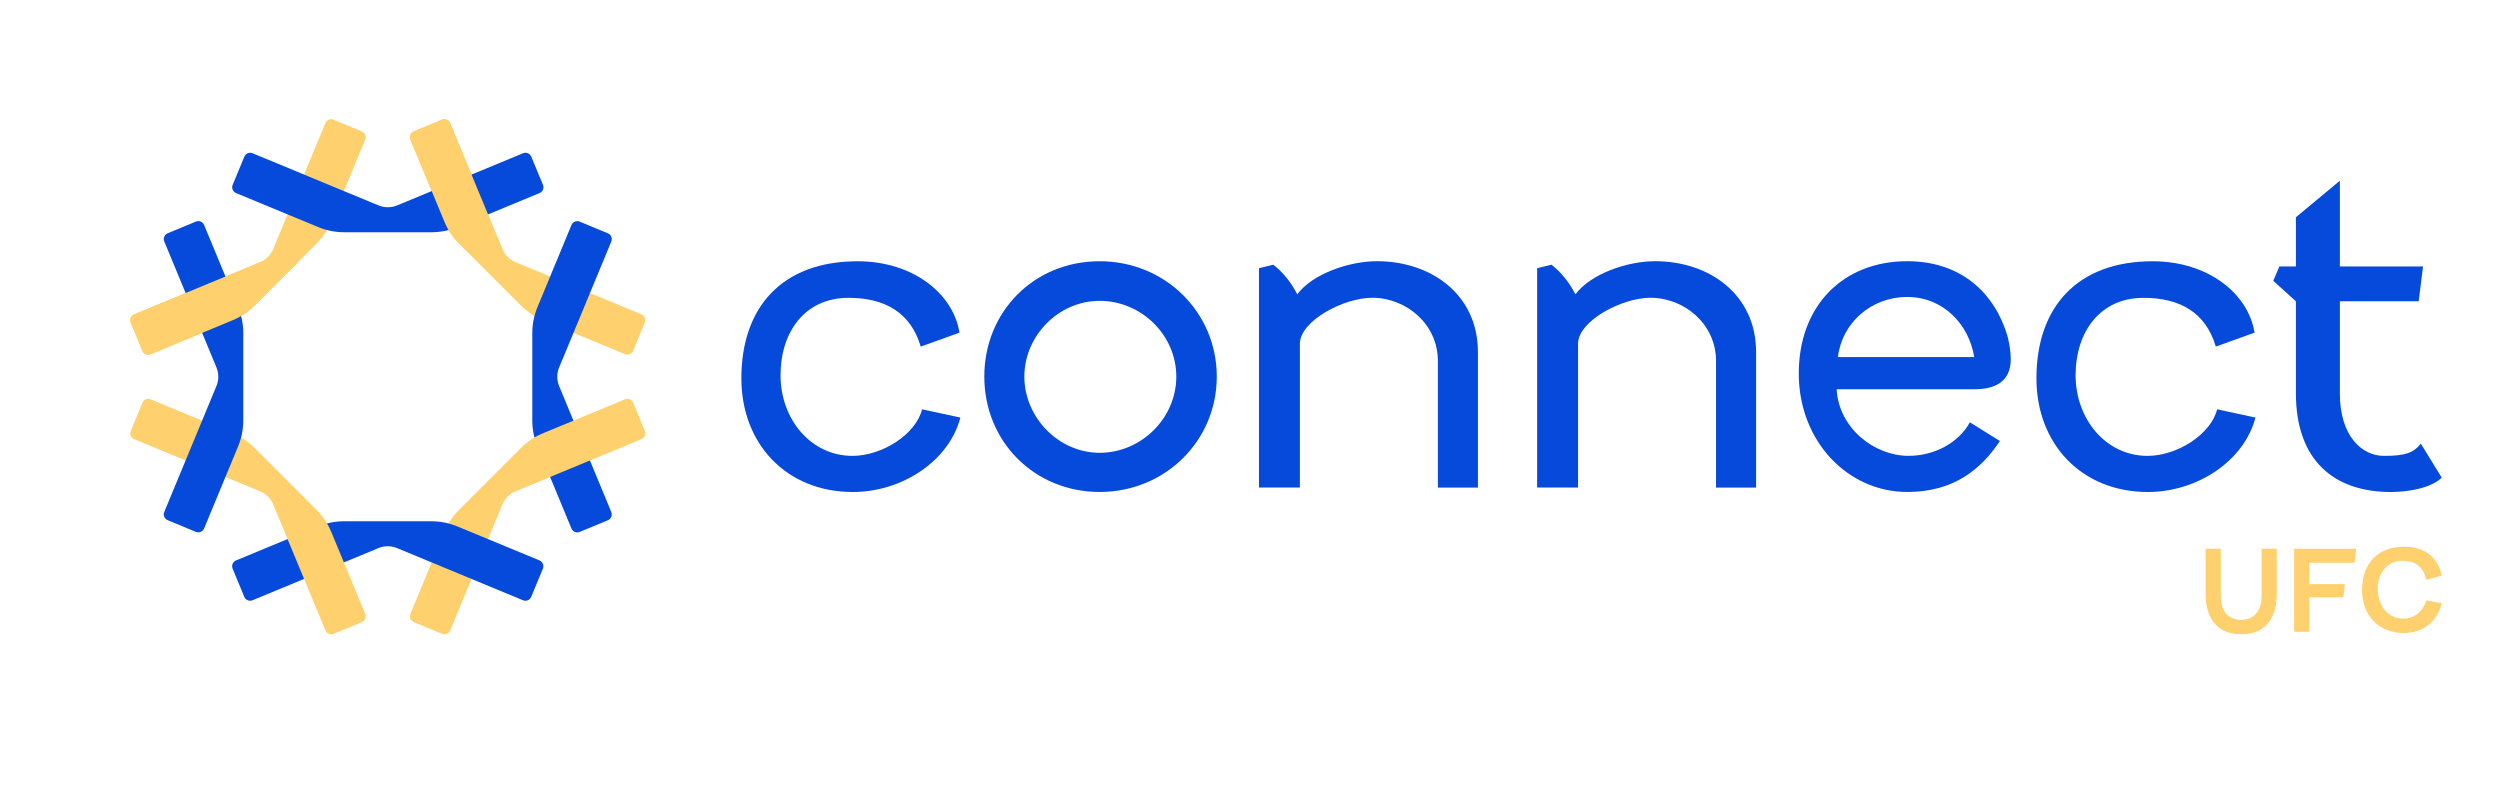 <?xml version="1.0" encoding="UTF-8"?><svg id="Camada_1" xmlns="http://www.w3.org/2000/svg" viewBox="0 0 750 243.52"><defs><style>.cls-1{fill:#fed16e;}.cls-2{fill:#054ada;}</style></defs><path class="cls-1" d="m666.24,164.63v14.2c0,5.02,2.73,7.13,6.11,7.13s6.11-2.12,6.11-7.13v-14.2h4.57v13.58c0,6.04-2.52,12.08-10.68,12.08s-10.68-6.04-10.68-12.08v-13.58h4.57Z"/><path class="cls-1" d="m706.36,168.83h-13.58v6.42h10.68l-.44,3.96h-10.24v10.34h-4.54v-24.91h18.6l-.48,4.2Z"/><path class="cls-1" d="m732.53,172.69l-4.64,1.26c-.85-3.72-3.07-5.73-7.3-5.73-4.71,0-7.27,4.1-7.27,8.26,0,5.25,3.07,9.11,7.71,9.11,3.69,0,6.01-2.66,6.89-5.49l4.61.89c-1.26,5.22-5.32,8.91-11.43,8.91-7.61,0-12.49-5.46-12.49-12.76,0-8.16,4.74-13.14,12.66-13.14,5.26,0,9.9,2.46,11.26,8.7Z"/><path class="cls-2" d="m255.72,136.76c9.01,0,19.07-6.53,20.9-13.97l11.49,2.48c-3.4,13.06-17.5,22.33-32.26,22.33-19.98,0-33.44-14.5-33.44-34.09,0-21.42,12.28-35.13,34.87-35.13,16.72,0,28.73,9.8,30.56,21.42l-11.62,4.18c-3-10.19-10.71-14.63-21.68-14.63-12.93,0-20.38,10.06-20.38,23.25s9.14,24.16,21.55,24.16Z"/><path class="cls-2" d="m329.9,78.37c19.59,0,35.13,15.28,35.13,34.61s-15.54,34.61-35.13,34.61-34.61-15.15-34.61-34.61,14.89-34.61,34.61-34.61Zm0,57.47c12.41,0,22.99-10.32,22.99-22.86s-10.58-22.73-22.99-22.73-22.6,10.58-22.6,22.73,10.19,22.86,22.6,22.86Z"/><path class="cls-2" d="m377.69,146.29v-65.83l4.31-1.05c3,2.35,5.36,5.36,7.18,8.88,4.57-6.14,15.54-9.93,23.9-9.93,16.2,0,30.3,9.93,30.3,27.3v40.62h-12.02v-38.01c0-10.97-9.4-18.94-19.72-18.94-8.49,0-21.68,6.92-21.68,13.84v43.1h-12.28Z"/><path class="cls-2" d="m461.14,146.29v-65.83l4.31-1.05c3,2.35,5.35,5.36,7.18,8.88,4.57-6.14,15.54-9.93,23.9-9.93,16.2,0,30.3,9.93,30.3,27.3v40.62h-12.02v-38.01c0-10.97-9.4-18.94-19.72-18.94-8.49,0-21.68,6.92-21.68,13.84v43.1h-12.28Z"/><path class="cls-2" d="m602.32,101.1c.39,1.57.91,4.31.91,6.66,0,6.92-4.96,9.01-10.84,9.01h-41.4c.65,11.75,11.36,19.98,21.55,19.98,7.97,0,15.15-4.05,18.42-10.06l9.01,5.62c-5.75,8.62-13.97,15.28-27.82,15.28-17.76,0-32.52-15.15-32.52-35.53s13.32-33.7,32.52-33.7c15.93,0,26.25,9.27,30.17,22.73Zm-50.94,6.01h40.88c-1.57-9.8-9.27-18.02-20.11-18.02s-19.59,7.84-20.77,18.02Z"/><path class="cls-2" d="m644.24,136.76c9.01,0,19.07-6.53,20.9-13.97l11.49,2.48c-3.4,13.06-17.5,22.33-32.26,22.33-19.98,0-33.44-14.5-33.44-34.09,0-21.42,12.28-35.13,34.87-35.13,16.72,0,28.73,9.8,30.56,21.42l-11.62,4.18c-3-10.19-10.71-14.63-21.68-14.63-12.93,0-20.38,10.06-20.38,23.25s9.14,24.16,21.55,24.16Z"/><path class="cls-2" d="m681.98,84.25l1.83-4.31h4.96v-14.76l13.19-10.97v25.73h24.95l-1.31,10.45h-23.64v27.69c0,12.8,6.66,18.68,13.19,18.68s8.88-.91,11.1-3.66l6.27,10.19c-3,3-9.67,4.31-15.28,4.31-17.11,0-28.47-9.53-28.47-29.65v-27.56l-6.79-6.14Z"/><path class="cls-1" d="m69.81,96.05c2.47-1.02,4.71-2.52,6.6-4.41l9.27-9.27,9.27-9.27c1.89-1.89,3.39-4.13,4.41-6.6l10.2-24.62c.4-.96-.06-2.06-1.02-2.46l-8.47-3.51c-.96-.4-2.06.06-2.46,1.02l-15.65,37.78c-.74,1.79-2.16,3.21-3.95,3.95l-37.78,15.65c-.96.4-1.42,1.5-1.02,2.46l3.51,8.47c.4.96,1.5,1.42,2.46,1.02l24.62-10.2Z"/><path class="cls-1" d="m133.31,66.5c1.02,2.47,2.52,4.71,4.41,6.6l9.27,9.27,9.27,9.27c1.89,1.89,4.13,3.39,6.6,4.41l24.62,10.2c.96.4,2.06-.06,2.46-1.02l3.51-8.47c.4-.96-.06-2.06-1.02-2.46l-37.78-15.65c-1.79-.74-3.21-2.16-3.95-3.95l-15.65-37.78c-.4-.96-1.5-1.42-2.46-1.02l-8.47,3.51c-.96.4-1.42,1.5-1.02,2.46l10.2,24.62Z"/><path class="cls-2" d="m161.24,92.13c-1.02,2.47-1.55,5.12-1.55,7.79v26.22c0,2.67.53,5.32,1.55,7.79l10.2,24.63c.4.96,1.5,1.42,2.46,1.02l8.47-3.51c.96-.4,1.42-1.5,1.02-2.46l-15.65-37.78c-.74-1.79-.74-3.8,0-5.59l15.65-37.78c.4-.96-.06-2.06-1.02-2.46l-8.47-3.51c-.96-.4-2.06.06-2.46,1.02l-10.2,24.63Z"/><path class="cls-1" d="m162.86,130c-2.47,1.02-4.71,2.52-6.6,4.41l-9.27,9.27-9.27,9.27c-1.89,1.89-3.39,4.13-4.41,6.6l-10.2,24.62c-.4.96.06,2.06,1.02,2.46l8.47,3.51c.96.4,2.06-.06,2.46-1.02l15.65-37.78c.74-1.79,2.16-3.21,3.95-3.95l37.78-15.65c.96-.4,1.42-1.5,1.02-2.46l-3.51-8.47c-.4-.96-1.5-1.42-2.46-1.02l-24.62,10.2Z"/><path class="cls-2" d="m95.44,68.12c2.47,1.02,5.12,1.55,7.79,1.55h26.22c2.67,0,5.32-.53,7.79-1.55l24.63-10.2c.96-.4,1.42-1.5,1.02-2.46l-3.51-8.47c-.4-.96-1.5-1.42-2.46-1.02l-37.78,15.65c-1.79.74-3.8.74-5.59,0l-37.78-15.65c-.96-.4-2.06.06-2.46,1.02l-3.51,8.47c-.4.96.06,2.06,1.02,2.46l24.63,10.2Z"/><path class="cls-2" d="m137.23,157.93c-2.47-1.02-5.12-1.55-7.79-1.55h-13.11s-13.11,0-13.11,0c-2.67,0-5.32.53-7.79,1.55l-24.63,10.2c-.96.4-1.42,1.5-1.02,2.46l3.51,8.47c.4.96,1.5,1.42,2.46,1.02l37.78-15.65c1.79-.74,3.8-.74,5.59,0l37.78,15.65c.96.4,2.06-.06,2.46-1.02l3.51-8.47c.4-.96-.06-2.06-1.02-2.46l-24.63-10.2Z"/><path class="cls-1" d="m99.36,159.55c-1.02-2.47-2.52-4.71-4.41-6.6l-9.27-9.27-9.27-9.27c-1.89-1.89-4.13-3.39-6.6-4.41l-24.62-10.2c-.96-.4-2.06.06-2.46,1.02l-3.51,8.47c-.4.96.06,2.06,1.02,2.46l37.78,15.65c1.79.74,3.21,2.16,3.95,3.95l15.65,37.78c.4.96,1.5,1.42,2.46,1.02l8.47-3.51c.96-.4,1.42-1.5,1.02-2.46l-10.2-24.62Z"/><path class="cls-2" d="m71.43,133.92c1.02-2.47,1.55-5.12,1.55-7.79v-26.22c0-2.67-.53-5.32-1.55-7.79l-10.2-24.63c-.4-.96-1.5-1.42-2.46-1.02l-8.47,3.51c-.96.4-1.42,1.5-1.02,2.46l15.65,37.78c.74,1.79.74,3.8,0,5.59l-15.65,37.78c-.4.96.06,2.06,1.02,2.46l8.47,3.51c.96.4,2.06-.06,2.46-1.02l10.2-24.63Z"/><path class="cls-1" d="m89.67,78.37l-4,4-9.26,9.28c-1.89,1.88-4.13,3.39-6.6,4.41l-24.63,10.21c-.96.4-2.07-.06-2.47-1.02l-3.51-8.47c-.4-.97.06-2.07,1.02-2.47l37.79-15.65c.21-.09.41-.19.61-.29h11.04Z"/><path class="cls-1" d="m151.32,75.86h-10.83l-2.76-2.76c-1.89-1.89-3.4-4.13-4.42-6.61l-10.2-24.63c-.4-.96.05-2.05,1.02-2.45l8.47-3.51c.96-.4,2.05.06,2.45,1.02l15.65,37.77c.17.41.37.81.62,1.17Z"/></svg>